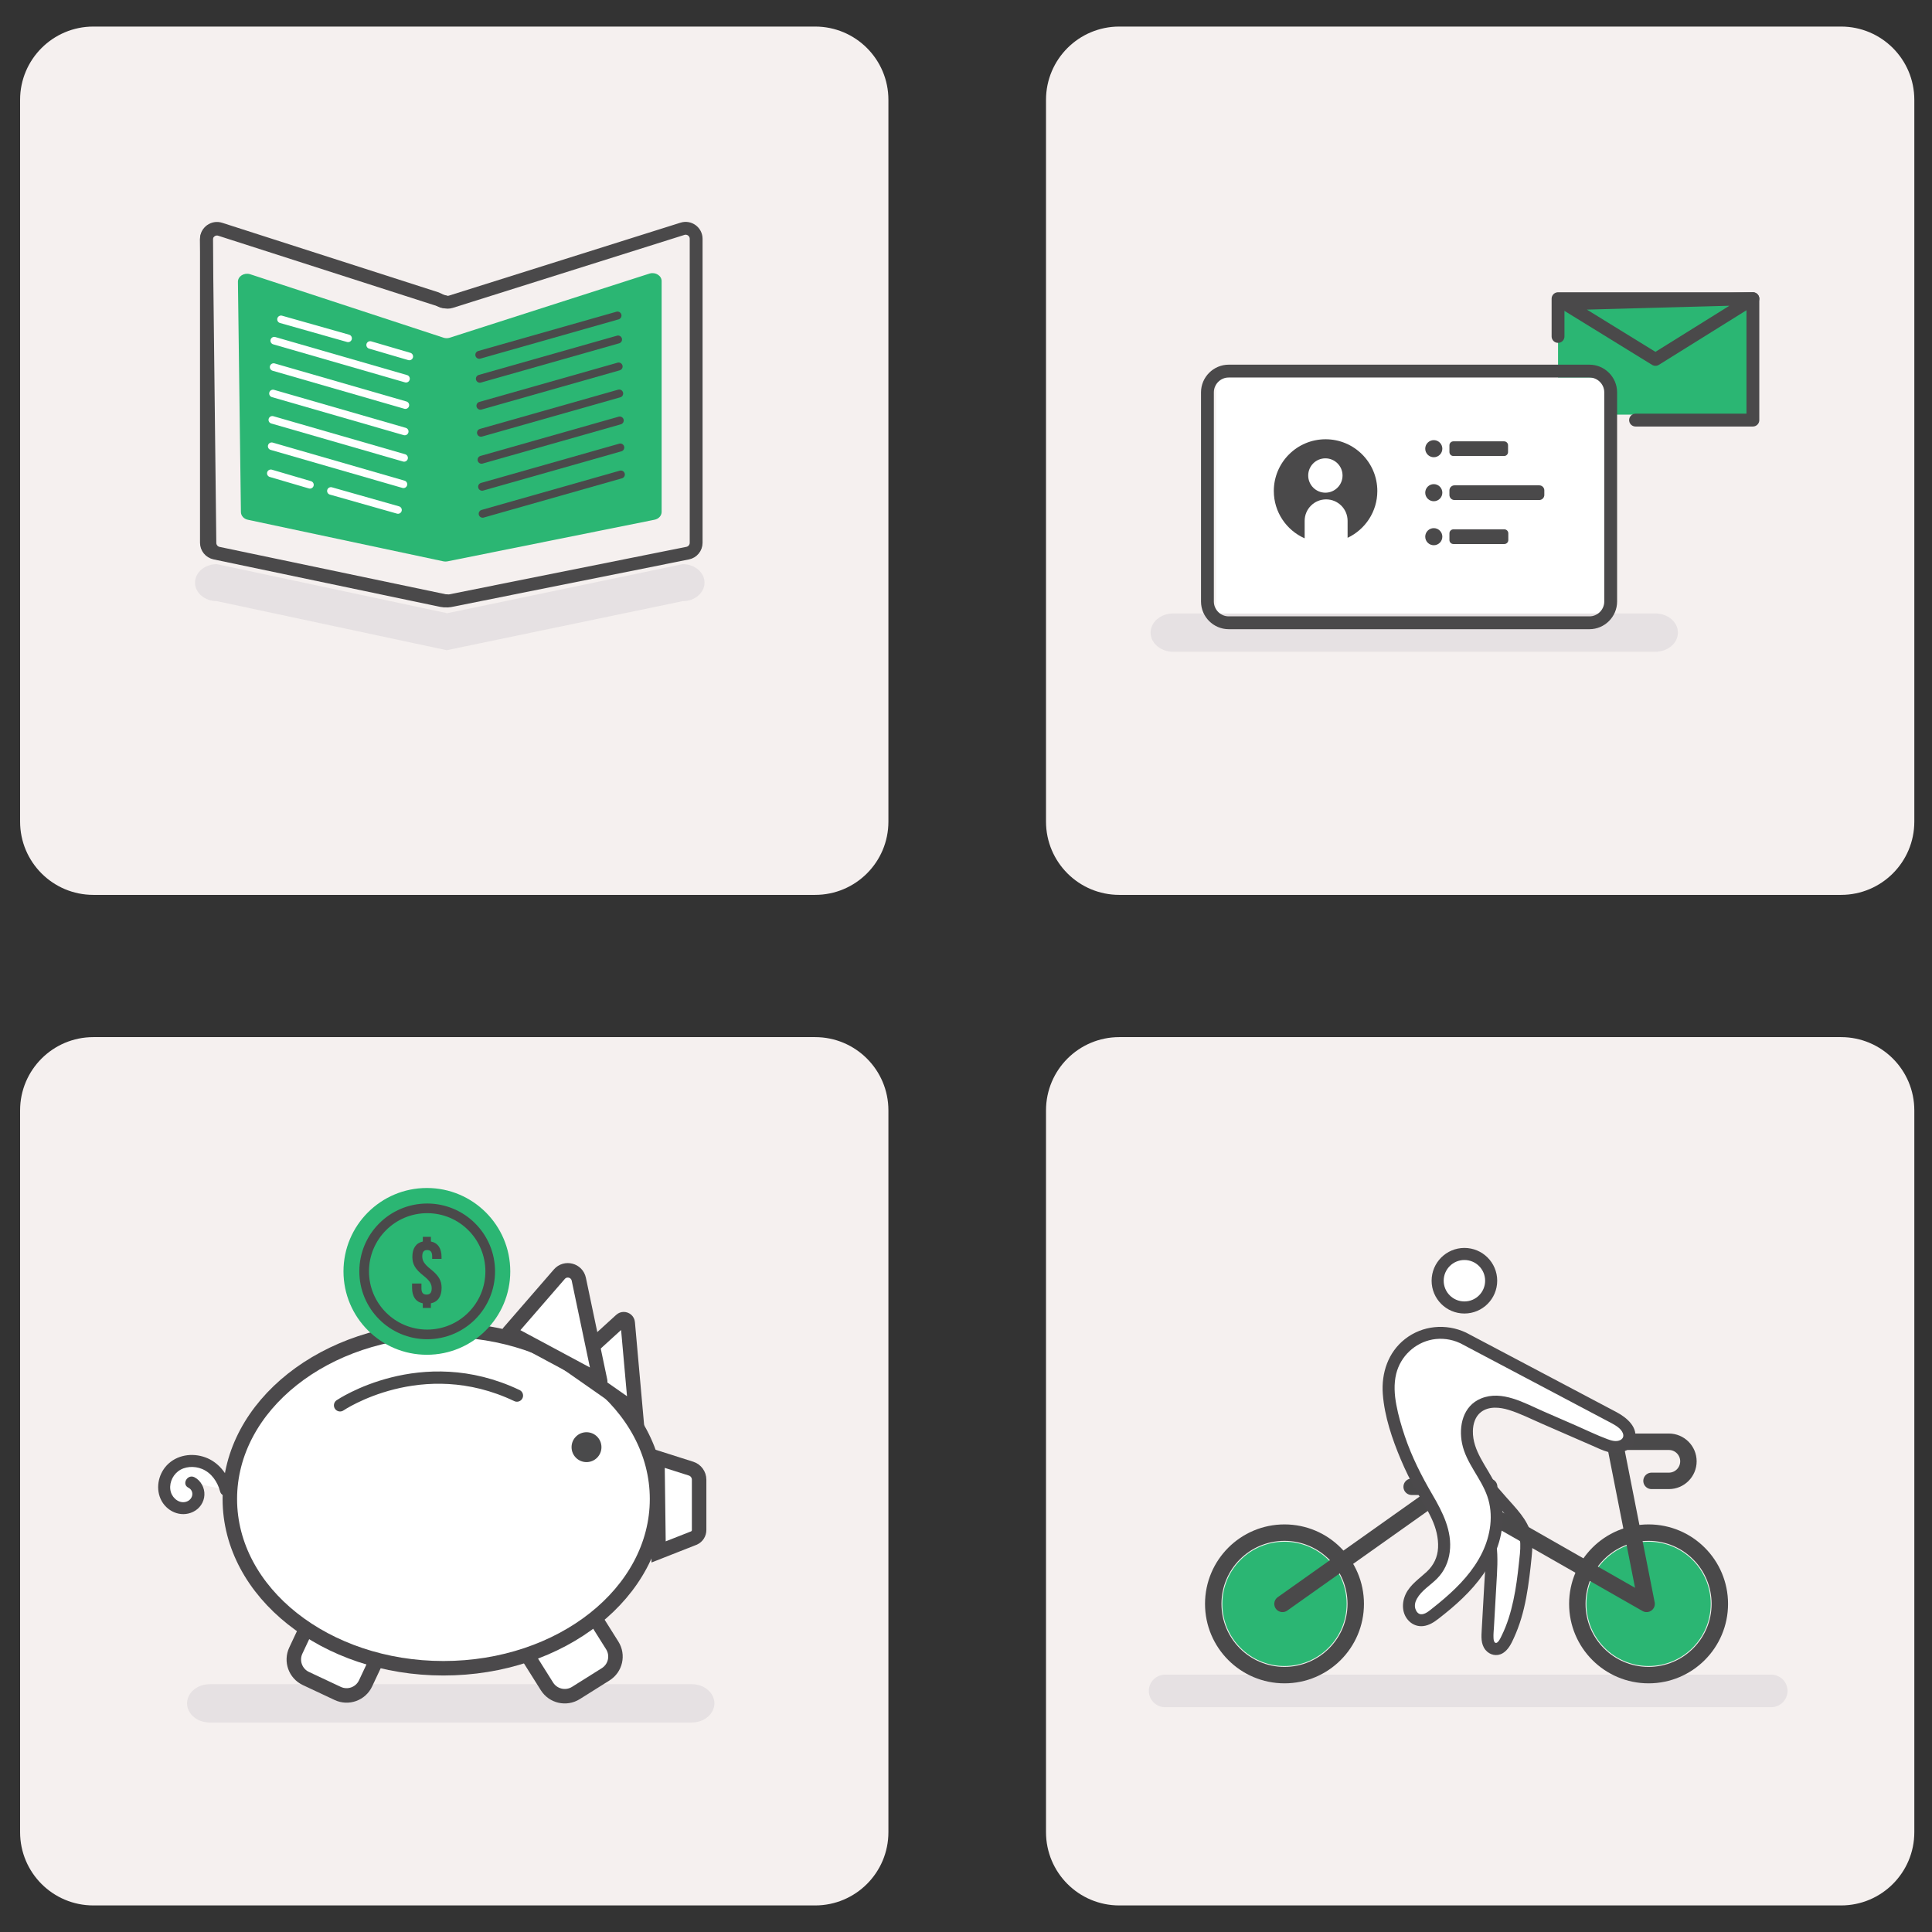 <?xml version="1.0" encoding="utf-8"?>
<!-- Generator: Adobe Illustrator 26.3.1, SVG Export Plug-In . SVG Version: 6.00 Build 0)  -->
<svg version="1.1" id="Layer_1" xmlns="http://www.w3.org/2000/svg" xmlns:xlink="http://www.w3.org/1999/xlink" x="0px" y="0px"
	 viewBox="0 0 800 800" style="enable-background:new 0 0 800 800;" xml:space="preserve">
<rect x="0" y="0" width="800" height="800" fill="#333333" stroke="none"/>
<style type="text/css">
	.st0{fill:#F5F0EF;}
	.st1{fill:#5A6175;fill-opacity:0.1;}
	.st2{fill:#FFFFFF;stroke:#4B494B;stroke-width:6;stroke-miterlimit:10;}
	.st3{fill:#FFFFFF;}
	.st4{fill:#4B494B;}
	.st5{fill:none;stroke:#4A4A4B;stroke-width:5.084;stroke-linecap:round;stroke-linejoin:round;stroke-miterlimit:10;}
	.st6{fill:#4A4A4B;}
	.st7{fill:#2BB673;}
	.st8{fill:none;stroke:#4A494A;stroke-width:4;stroke-linecap:round;stroke-linejoin:round;stroke-miterlimit:10;}
	.st9{fill:#4A494A;}
	.st10{fill:#FFFFFF;stroke:#4B494B;stroke-width:6;stroke-linecap:round;stroke-linejoin:round;stroke-miterlimit:10;}
	.st11{fill:#EE2D4D;stroke:#4A494A;stroke-width:6.811;stroke-linecap:round;stroke-linejoin:round;stroke-miterlimit:10;}
	.st12{fill:none;stroke:#4A494A;stroke-width:6.811;stroke-linecap:round;stroke-linejoin:round;stroke-miterlimit:10;}
	.st13{fill:none;stroke:#FFFFFF;stroke-width:0.881;stroke-miterlimit:10;}
	.st14{fill:#FFFFFF;stroke:#4B494B;stroke-width:5;stroke-miterlimit:10;}
	.st15{fill:none;stroke:#4A494A;stroke-width:5.317;stroke-linecap:round;stroke-linejoin:round;stroke-miterlimit:10;}
	.st16{fill:none;stroke:#B9C9E7;stroke-width:7.824;stroke-linecap:round;stroke-linejoin:round;stroke-miterlimit:10;}
	.st17{fill:none;stroke:#939393;stroke-width:3.474;stroke-linecap:round;stroke-miterlimit:10;}
	.st18{fill:none;stroke:#FFFFFF;stroke-width:3.137;stroke-linecap:round;stroke-linejoin:round;stroke-miterlimit:10;}
	.st19{fill:none;stroke:#4A4A4B;stroke-width:3.286;stroke-linecap:round;stroke-linejoin:round;stroke-miterlimit:10;}
</style>
<g>
	<path class="st0" d="M337.53,789H38.66c-16.76,0-30.34-13.58-30.34-30.34V459.79c0-16.76,13.58-30.34,30.34-30.34h298.87
		c16.76,0,30.34,13.58,30.34,30.34v298.87C367.87,775.42,354.29,789,337.53,789z"/>
	<path class="st1" d="M286.45,713.25H86.81c-5.16,0-9.35-3.55-9.35-7.93c0-4.38,4.19-7.93,9.35-7.93h199.65
		c5.16,0,9.35,3.55,9.35,7.93C295.8,709.7,291.61,713.25,286.45,713.25z"/>
	<path class="st2" d="M139.82,701.21l-13.16-6.18c-4.34-2.04-6.21-7.21-4.17-11.56l9.12-19.4c0.61-1.29,2.15-1.85,3.45-1.24
		l24.19,11.37c1.29,0.61,1.85,2.15,1.24,3.45l-9.12,19.4C149.34,701.39,144.16,703.26,139.82,701.21z"/>
	<g>
		<path class="st3" d="M93.54,616.9c-1.09-4.37-3.93-8.38-7.93-10.46c-4-2.08-9.14-2.05-12.88,0.47c-3.74,2.51-5.73,7.55-4.33,11.83
			c0.89,2.71,3.14,5.02,5.93,5.64c2.78,0.62,5.98-0.68,7.26-3.23c1.28-2.55,0.24-6.1-2.35-7.29"/>
		<g>
			<path class="st4" d="M95.95,616.23c-1.37-5.25-4.9-10.14-9.95-12.37c-5.29-2.33-11.76-1.81-16.16,2.14
				c-4.01,3.6-5.55,9.69-3.34,14.66c2.28,5.12,8.25,7.87,13.45,5.37c2.73-1.31,4.55-3.98,4.69-7.01c0.14-2.94-1.48-5.99-4.13-7.33
				c-2.87-1.44-5.4,2.87-2.52,4.32c2.49,1.25,2.06,4.66-0.56,5.71c-2.87,1.15-5.82-1.08-6.66-3.82c-0.95-3.11,0.39-6.63,2.91-8.61
				c2.76-2.18,6.81-2.33,9.98-1.03c3.88,1.59,6.45,5.36,7.47,9.3C91.94,620.67,96.77,619.35,95.95,616.23L95.95,616.23z"/>
		</g>
	</g>
	<path class="st2" d="M250.78,693.3l-12.31,7.73c-4.06,2.55-9.42,1.33-11.98-2.73l-11.41-18.15c-0.76-1.21-0.4-2.81,0.82-3.57
		l22.63-14.22c1.21-0.76,2.81-0.4,3.57,0.82l11.41,18.15C256.07,685.39,254.85,690.75,250.78,693.3z"/>
	<ellipse class="st2" cx="183.62" cy="620.71" rx="88.45" ry="70.08"/>
	<path class="st2" d="M287.38,636.85l-14.67,5.77l-0.5-38.92l13.94,4.43c1.99,0.64,3.34,2.49,3.34,4.58v20.82
		C289.5,634.95,288.68,636.25,287.38,636.85z"/>
	<path class="st5" d="M140.81,581.92c0,0,33.66-22.89,73.24-4.04"/>
	<circle class="st6" cx="242.86" cy="599.24" r="6.19"/>
	<path class="st3" d="M173.13,595.56v-4.19h7.24v4.19c6.28,1.29,9.5,6.11,9.5,13.76v1.77h-8.37v-2.33c0-4.02-1.61-5.55-4.42-5.55
		c-2.82,0-4.43,1.53-4.43,5.55c0,4.02,1.61,6.84,7.57,11.59c7.24,5.79,9.73,10.22,9.73,16.66c0,7.64-3.3,12.55-9.58,13.84v4.1h-7.24
		v-4.1c-6.36-1.29-9.58-6.2-9.58-13.84v-3.86h8.37v4.43c0,4.02,1.77,5.47,4.58,5.47c2.82,0,4.59-1.45,4.59-5.47
		c0-4.02-1.61-6.92-7.57-11.59c-7.25-5.72-9.74-10.22-9.74-16.66C163.8,601.76,166.93,596.93,173.13,595.56z"/>
	<path class="st3" d="M144.38,609.94v-2.01h3.47v2.01c3.01,0.62,4.55,2.93,4.55,6.59v0.85h-4.01v-1.12c0-1.93-0.77-2.66-2.12-2.66
		c-1.35,0-2.12,0.73-2.12,2.66s0.77,3.28,3.62,5.55c3.47,2.78,4.66,4.9,4.66,7.98c0,3.66-1.58,6.01-4.59,6.63v1.97h-3.47v-1.97
		c-3.04-0.62-4.59-2.97-4.59-6.63v-1.85h4.01v2.12c0,1.93,0.85,2.62,2.2,2.62s2.2-0.69,2.2-2.62s-0.77-3.32-3.62-5.55
		c-3.47-2.74-4.67-4.9-4.67-7.98C139.91,612.91,141.41,610.59,144.38,609.94z"/>
	<path class="st3" d="M207.43,609.94v-2.01h3.47v2.01c3.01,0.62,4.55,2.93,4.55,6.59v0.85h-4.01v-1.12c0-1.93-0.77-2.66-2.12-2.66
		c-1.35,0-2.12,0.73-2.12,2.66s0.77,3.28,3.62,5.55c3.47,2.78,4.66,4.9,4.66,7.98c0,3.66-1.58,6.01-4.59,6.63v1.97h-3.47v-1.97
		c-3.04-0.62-4.59-2.97-4.59-6.63v-1.85h4.01v2.12c0,1.93,0.85,2.62,2.2,2.62s2.2-0.69,2.2-2.62s-0.77-3.32-3.62-5.55
		c-3.47-2.74-4.67-4.9-4.67-7.98C202.95,612.91,204.46,610.59,207.43,609.94z"/>
	<g>
		<circle class="st7" cx="176.76" cy="526.45" r="34.53"/>
		<circle class="st8" cx="176.89" cy="526.45" r="26.1"/>
		<path class="st9" d="M175.08,514.08v-1.94h3.35v1.94c2.91,0.6,4.4,2.83,4.4,6.37v0.82h-3.88v-1.08c0-1.86-0.75-2.57-2.05-2.57
			c-1.31,0-2.05,0.71-2.05,2.57c0,1.86,0.75,3.17,3.5,5.37c3.35,2.68,4.51,4.73,4.51,7.71c0,3.54-1.53,5.81-4.44,6.41v1.9h-3.35
			v-1.9c-2.94-0.6-4.44-2.87-4.44-6.41v-1.79h3.88v2.05c0,1.86,0.82,2.53,2.12,2.53s2.13-0.67,2.13-2.53s-0.75-3.21-3.5-5.37
			c-3.36-2.65-4.51-4.73-4.51-7.72C170.75,516.95,172.21,514.71,175.08,514.08z"/>
	</g>
	<g>
		<path class="st3" d="M236.41,565.57l20.76-18.9c0.32-0.29,0.68-0.44,1.09-0.44c0.62,0,1.57,0.4,1.67,1.51l3.27,36.55
			L236.41,565.57z"/>
		<path class="st4" d="M257.18,550.72l2.45,27.42l-18.42-12.88L257.18,550.72 M258.26,543.24c-1.08,0-2.19,0.38-3.11,1.22
			l-23.54,21.43l35.14,24.56l-3.84-42.97C262.68,544.89,260.52,543.24,258.26,543.24L258.26,543.24z"/>
	</g>
	<path class="st10" d="M210.76,551.66l20.85-24.04c2.52-2.9,7.27-1.67,8.06,2.09l8.86,42.22L210.76,551.66z"/>
</g>
<g>
	<path class="st0" d="M762.34,789H463.47c-16.76,0-30.34-13.58-30.34-30.34V459.79c0-16.76,13.58-30.34,30.34-30.34h298.87
		c16.76,0,30.34,13.58,30.34,30.34v298.87C792.68,775.42,779.09,789,762.34,789z"/>
	<g>
		<path class="st1" d="M733.44,693.43h-251c-3.71,0-6.74,3.04-6.74,6.74s3.04,6.74,6.74,6.74h251c3.71,0,6.74-3.04,6.74-6.74
			S737.15,693.43,733.44,693.43"/>
		<g>
			<circle class="st7" cx="531.88" cy="664.13" r="25.74"/>
			<circle class="st7" cx="682.64" cy="664.13" r="25.74"/>
			<g>
				<path class="st3" d="M607.65,605.36c5.69,6.52,11.37,13.03,17.06,19.55c2.87,3.29,5.84,6.76,6.86,11.01
					c0.71,2.94,0.42,6.02,0.11,9.02c-1.2,11.72-2.67,23.71-8.03,34.2c-0.96,1.87-2.53,3.95-4.62,3.68
					c-1.34-0.18-2.37-1.35-2.79-2.63s-0.35-2.67-0.27-4.01c0.43-7.63,0.87-15.27,1.3-22.9c0.31-5.5,0.62-11.1-0.67-16.46
					c-1.3-5.45-4.18-10.37-6.46-15.49s-4.02-10.8-2.86-16.28"/>
				<g>
					<path class="st4" d="M605.89,607.12c3.83,4.39,7.65,8.77,11.48,13.16c1.95,2.23,3.9,4.46,5.85,6.7
						c1.53,1.76,3.04,3.53,4.24,5.54c1.24,2.07,1.96,4.27,2.05,6.69c0.1,2.73-0.28,5.47-0.57,8.18c-0.55,5.14-1.2,10.27-2.29,15.32
						c-1.08,5.01-2.57,9.97-4.84,14.57c-0.37,0.74-1.6,3.63-2.73,2.9c-0.55-0.36-0.62-1.41-0.65-1.98c-0.08-1.5,0.1-3.03,0.19-4.52
						c0.33-5.81,0.66-11.62,0.99-17.42c0.32-5.62,0.78-11.27,0.01-16.87c-0.84-6.04-3.56-11.41-6.16-16.85
						c-2.46-5.16-4.91-11.01-3.76-16.83c0.26-1.32-0.38-2.7-1.75-3.08c-1.23-0.34-2.81,0.41-3.08,1.75c-1.2,6.1,0.42,12,2.84,17.58
						c2.29,5.29,5.33,10.3,6.59,15.98c1.29,5.82,0.66,11.93,0.33,17.83c-0.36,6.31-0.72,12.61-1.07,18.92
						c-0.17,2.94-0.44,6.04,1.53,8.49c1.73,2.14,4.7,2.83,7.12,1.4c2.35-1.39,3.59-3.99,4.67-6.37c1.19-2.63,2.21-5.33,3.04-8.1
						c1.68-5.58,2.63-11.35,3.37-17.12c0.36-2.83,0.67-5.67,0.95-8.51c0.31-3.07,0.48-6.18-0.25-9.21
						c-1.48-6.15-6.44-10.9-10.46-15.5c-4.7-5.39-9.4-10.78-14.11-16.16c-0.89-1.02-2.63-0.91-3.54,0
						C604.88,604.6,605,606.1,605.89,607.12L605.89,607.12z"/>
				</g>
			</g>
			<line class="st11" x1="616.63" y1="615.64" x2="584.54" y2="615.64"/>
			<circle class="st12" cx="531.88" cy="664.13" r="29.5"/>
			<circle class="st12" cx="682.64" cy="664.13" r="29.5"/>
			<path class="st12" d="M531.06,664.13l67.23-47.67l83.53,47.67L668.58,597h22.46c4.47,0,8.1,3.63,8.1,8.1v0
				c0,4.47-3.63,8.1-8.1,8.1h-7.18"/>
			<g>
				<path class="st3" d="M605.75,553.94c-5.38-2.58-11.86-2.76-17.37-0.49s-9.99,6.96-12,12.57c-2.42,6.77-1.29,14.28,0.51,21.24
					c2.56,9.9,6.42,19.47,11.46,28.37c3.05,5.4,6.57,10.63,8.43,16.55c1.87,5.92,1.84,12.84-1.85,17.83
					c-1.82,2.46-4.37,4.25-6.64,6.3s-4.38,4.55-4.85,7.57c-0.46,3.02,1.35,6.54,4.38,6.99c2.38,0.35,4.58-1.18,6.47-2.65
					c7.68-6,15.08-12.67,20.02-21.07c4.94-8.4,7.16-18.83,4.02-28.06c-2.17-6.37-6.67-11.69-9.25-17.9
					c-2.58-6.21-2.61-14.49,2.78-18.51c2.81-2.09,6.56-2.57,10.03-2.05c3.46,0.52,6.72,1.93,9.93,3.33
					c10.3,4.49,20.6,8.97,30.89,13.46c2.03,0.88,4.13,1.79,6.35,1.8s4.59-1.11,5.37-3.18c0.65-1.75,0.02-3.76-1.14-5.22
					c-1.16-1.46-2.77-2.47-4.36-3.45L605.75,553.94z"/>
				<g>
					<path class="st4" d="M607.01,551.78c-8.27-3.86-18-2.97-25.23,2.69c-7,5.48-9.84,14.09-9.19,22.77
						c0.7,9.31,3.87,18.59,7.47,27.14c1.86,4.42,3.97,8.72,6.34,12.89c2.23,3.92,4.67,7.73,6.54,11.84
						c1.68,3.69,2.72,7.67,2.53,11.74c-0.19,3.96-1.81,7.29-4.69,9.98c-3.07,2.86-6.76,5.26-8.66,9.15
						c-1.8,3.7-1.71,8.37,1.42,11.37c1.57,1.51,3.68,2.24,5.85,1.97c2.43-0.3,4.44-1.63,6.33-3.1c3.42-2.65,6.75-5.41,9.86-8.41
						c6.34-6.09,11.78-13.26,14.64-21.66c2.92-8.57,2.72-17.72-1.21-25.92c-3.37-7.02-9.25-13.43-9.12-21.64
						c0.05-2.95,0.95-6.06,3.39-7.91c3.28-2.49,7.8-1.99,11.48-0.86c4.64,1.43,9.07,3.68,13.51,5.62c4.69,2.05,9.39,4.09,14.08,6.14
						c2.27,0.99,4.54,1.98,6.82,2.97c2.23,0.97,4.46,2.11,6.82,2.71c4.18,1.05,9.48-0.19,10.89-4.79c1.66-5.4-3.31-9.51-7.53-11.74
						c-5.82-3.08-11.63-6.15-17.45-9.23c-8.81-4.66-17.62-9.31-26.43-13.97c-5.87-3.1-11.73-6.2-17.6-9.3
						C607.6,552.09,607.31,551.93,607.01,551.78c-2.84-1.5-5.37,2.81-2.52,4.32c3.93,2.08,7.87,4.16,11.8,6.24
						c8.25,4.36,16.5,8.72,24.75,13.08c7.26,3.84,14.52,7.67,21.77,11.51c1.56,0.82,3.13,1.62,4.67,2.47
						c1.67,0.92,3.77,2.16,4.5,4.03c0.49,1.24,0.09,2.35-1.13,2.91c-1.68,0.77-3.57,0.2-5.2-0.4c-4.42-1.63-8.71-3.75-13.03-5.63
						c-4.54-1.98-9.09-3.96-13.63-5.94c-7.79-3.4-17.05-8.85-25.71-5.3c-7.49,3.06-9.35,11.42-7.86,18.68
						c1.65,8.07,7.76,14.15,10.43,21.79c2.68,7.66,1.38,16.19-2.11,23.38c-3.62,7.46-9.39,13.58-15.62,18.95
						c-1.61,1.39-3.26,2.73-4.93,4.05c-1.3,1.02-3.16,2.73-4.96,2.49c-1.09-0.15-1.83-1.2-2.16-2.25c-0.44-1.42-0.08-2.87,0.64-4.16
						c1.94-3.48,5.61-5.56,8.35-8.34c3.01-3.04,4.72-6.84,5.25-11.06c1.08-8.57-2.94-16.45-7.13-23.62
						c-4.55-7.78-8.58-15.7-11.47-24.26c-1.43-4.24-2.69-8.57-3.51-12.97c-0.8-4.23-1.1-8.7-0.06-12.91
						c1.79-7.21,7.67-12.79,14.97-14.17c3.78-0.71,7.89-0.18,11.37,1.45c1.22,0.57,2.69,0.34,3.42-0.9
						C608.54,554.12,608.24,552.35,607.01,551.78z"/>
				</g>
			</g>
			<path class="st13" d="M668.43,590.43"/>
			<circle class="st14" cx="606.38" cy="530.32" r="11.08"/>
		</g>
	</g>
</g>
<g>
	<path class="st0" d="M762.34,370.55H463.47c-16.76,0-30.34-13.58-30.34-30.34V41.34c0-16.76,13.58-30.34,30.34-30.34h298.87
		c16.76,0,30.34,13.58,30.34,30.34v298.87C792.68,356.97,779.09,370.55,762.34,370.55z"/>
	<path class="st1" d="M685.44,269.88H485.79c-5.16,0-9.35-3.55-9.35-7.93c0-4.38,4.19-7.93,9.35-7.93h199.65
		c5.16,0,9.35,3.55,9.35,7.93C694.78,266.33,690.6,269.88,685.44,269.88z"/>
	<rect x="645.15" y="123.68" class="st7" width="80.68" height="48.01"/>
	<rect x="503.56" y="156.32" class="st3" width="161.43" height="97.7"/>
	<path class="st15" d="M499.97,249.07v-86.6c0-4.84,3.96-8.81,8.81-8.81h149.36c4.84,0,8.81,3.96,8.81,8.81v86.6
		c0,4.84-3.96,8.81-8.81,8.81H508.78C503.93,257.87,499.97,253.91,499.97,249.07z"/>
	<path class="st15" d="M666.94,159.57"/>
	<g>
		<circle class="st9" cx="593.7" cy="185.79" r="3.54"/>
		<path class="st9" d="M622.82,188.82h-21.01c-0.9,0-1.63-0.73-1.63-1.63v-2.81c0-0.9,0.73-1.63,1.63-1.63h21.01
			c0.9,0,1.63,0.73,1.63,1.63v2.81C624.46,188.09,623.72,188.82,622.82,188.82z"/>
	</g>
	<g>
		<circle class="st9" cx="593.7" cy="204.01" r="3.54"/>
		<path class="st9" d="M637.39,207.05h-35.13c-1.14,0-2.08-0.93-2.08-2.08v-1.92c0-1.14,0.93-2.08,2.08-2.08h35.13
			c1.14,0,2.08,0.93,2.08,2.08l0,1.92C639.46,206.11,638.53,207.05,637.39,207.05z"/>
	</g>
	<g>
		<circle class="st9" cx="593.7" cy="222.23" r="3.54"/>
		<path class="st9" d="M622.92,225.27h-21.1c-0.9,0-1.64-0.74-1.64-1.64v-2.8c0-0.9,0.74-1.64,1.64-1.64h21.1
			c0.9,0,1.64,0.74,1.64,1.64v2.8C624.56,224.53,623.82,225.27,622.92,225.27z"/>
	</g>
	<polyline class="st15" points="645.15,139.31 645.15,128.33 645.15,123.68 725.83,123.68 725.83,173.95 677.25,173.95 	"/>
	<polygon class="st15" points="685.49,148.82 725.83,123.68 648.11,125.79 	"/>
	<g>
		<path class="st9" d="M570.32,203.32c0-11.84-9.6-21.43-21.43-21.43c-11.84,0-21.43,9.6-21.43,21.43c0,8.75,5.25,16.26,12.77,19.59
			v-7.24c0-4.91,3.98-8.89,8.89-8.89h0c4.91,0,8.89,3.98,8.89,8.89v7.03C565.28,219.27,570.32,211.89,570.32,203.32z M548.81,204.01
			c-3.93,0-7.11-3.19-7.11-7.11s3.18-7.11,7.11-7.11c3.93,0,7.11,3.19,7.11,7.11S552.74,204.01,548.81,204.01z"/>
		<path class="st9" d="M540.22,222.91"/>
		<path class="st9" d="M558,222.7"/>
	</g>
</g>
<g>
	<path class="st0" d="M337.53,370.55H38.66c-16.76,0-30.34-13.58-30.34-30.34V41.34C8.32,24.58,21.91,11,38.66,11h298.87
		c16.76,0,30.34,13.58,30.34,30.34v298.87C367.87,356.97,354.29,370.55,337.53,370.55z"/>
	<g>
		<path class="st1" d="M282.7,248.92l-97.74,20.32l-95.18-20.32c-4.99,0-9.03-3.43-9.03-7.66c0-4.23,4.04-7.66,9.03-7.66l95.4,20.32
			l97.52-20.32c4.99,0,9.03,3.43,9.03,7.66C291.73,245.49,287.69,248.92,282.7,248.92z"/>
		<path class="st15" d="M284.75,229.04l-98.53,19.74c-0.58,0.12-1.17,0.11-1.75-0.01l-94.09-19.71c-2.02-0.42-3.47-2.21-3.47-4.27
			L85.48,99.23c0-2.97,2.91-5.07,5.73-4.14l92.8,29.84c0.87,0.29,1.8,0.29,2.68,0.02l95.9-30.21c2.81-0.89,5.67,1.21,5.67,4.16
			v125.87C288.26,226.84,286.79,228.63,284.75,229.04z"/>
		<path class="st15" d="M184.79,248.74c-0.58,0.12-1.17,0.11-1.75-0.01l-94.09-19.71c-2.02-0.42-3.47-2.21-3.47-4.27V98.93
			c0-2.97,2.91-5.07,5.73-4.14l89.64,28.82c0.87,0.29,2.29,1.59,3.16,1.31"/>
		<g>
			<path class="st7" d="M270.93,215.23l-85.73,17.23c-0.5,0.09-1.02,0.09-1.52-0.01l-80.92-17.2c-1.75-0.32-3-1.67-3-3.24
				l-1.24-95.34c0-2.26,2.51-3.85,4.96-3.15l80.29,26.35c0.75,0.22,1.56,0.22,2.32,0.01l82.97-26.63c2.43-0.67,4.91,0.92,4.91,3.16
				v95.57C273.96,213.56,272.69,214.92,270.93,215.23z"/>
		</g>
		<path class="st16" d="M167.27,207.62"/>
		<path class="st16" d="M132.88,198.02"/>
		<path class="st17" d="M102.02,189.21"/>
		<g>
			<line class="st18" x1="116.36" y1="132.23" x2="144.14" y2="140.1"/>
			<line class="st18" x1="113.56" y1="141.07" x2="168.12" y2="156.82"/>
			<line class="st18" x1="113.3" y1="152" x2="167.86" y2="167.75"/>
			<line class="st18" x1="113.03" y1="162.93" x2="167.59" y2="178.67"/>
			<line class="st18" x1="112.76" y1="173.85" x2="167.33" y2="189.6"/>
			<line class="st18" x1="112.5" y1="184.78" x2="167.06" y2="200.53"/>
			<line class="st18" x1="153.27" y1="142.85" x2="169.48" y2="147.6"/>
			<g>
				<line class="st18" x1="137.02" y1="203.29" x2="164.8" y2="211.17"/>
				<line class="st18" x1="112.14" y1="195.99" x2="128.34" y2="200.75"/>
			</g>
		</g>
		<line class="st19" x1="255.7" y1="130.66" x2="198.47" y2="146.92"/>
		<line class="st19" x1="255.93" y1="140.58" x2="198.7" y2="156.83"/>
		<line class="st19" x1="256.17" y1="151.76" x2="198.93" y2="168.01"/>
		<line class="st19" x1="256.4" y1="162.94" x2="199.16" y2="179.19"/>
		<line class="st19" x1="256.63" y1="174.12" x2="199.4" y2="190.37"/>
		<line class="st19" x1="256.86" y1="185.3" x2="199.63" y2="201.55"/>
		<line class="st19" x1="257.09" y1="196.48" x2="199.86" y2="212.73"/>
	</g>
</g>
</svg>

